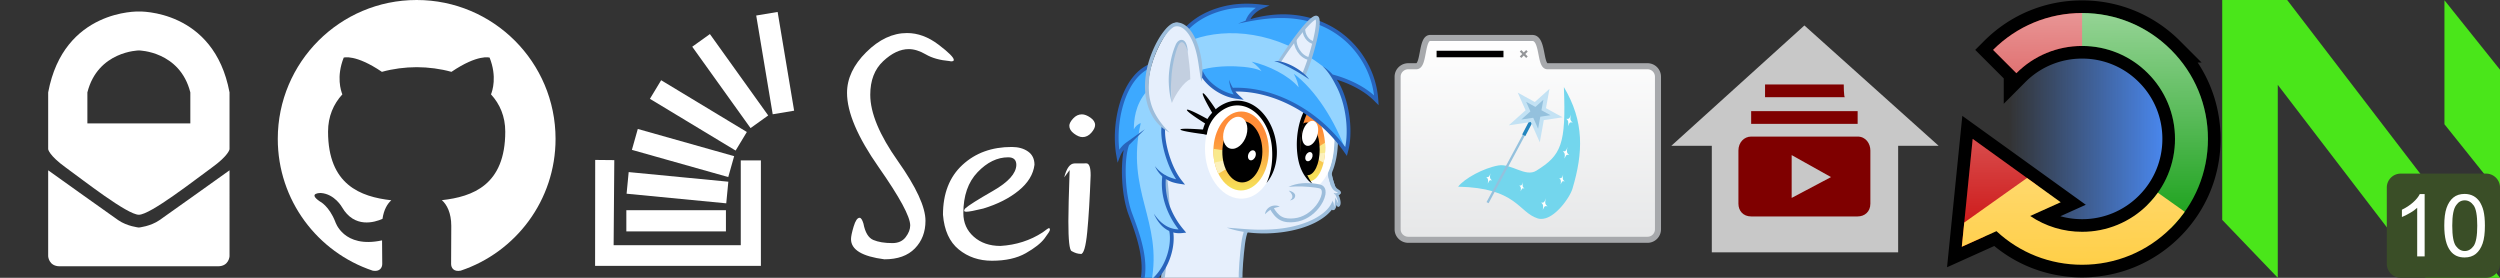 <svg viewBox="0 0 576 64" xmlns="http://www.w3.org/2000/svg" fill-rule="evenodd" clip-rule="evenodd" stroke-miterlimit="10"><rect x="0" y="0" width="576" height="64" fill="#333333" stroke="none"/><path d="M526.964 0H512v50.66L524.8 64V19.547L558.829 64H576L526.964 0zM576 16.056v28.572l-12.8-16V.056l12.8 16z" fill="#4ae61a"/><path d="M572.8 64h-19.68a3.21 3.21 0 01-3.2-3.2V43.2c0-1.76 1.44-3.2 3.2-3.2h19.68c1.76 0 3.2 1.44 3.2 3.2v17.6c0 1.76-1.44 3.2-3.2 3.2z" fill="#3a4e27" fill-rule="nonzero"/><path d="M558.68 59.08h-1.76v-11.2c-.44.4-.96.8-1.68 1.2-.68.4-1.32.72-1.84.92v-1.68c1-.48 1.84-1.04 2.56-1.68.72-.64 1.24-1.28 1.56-1.92h1.12v14.36h.04zm4.48-7.08c0-1.68.16-3.04.52-4.08s.88-1.84 1.56-2.4c.68-.56 1.56-.84 2.6-.84.76 0 1.44.16 2.04.48.6.32 1.04.76 1.44 1.32.36.6.68 1.28.88 2.12.2.84.32 1.96.32 3.4 0 1.68-.16 3.04-.52 4.08s-.88 1.84-1.56 2.4c-.68.56-1.56.84-2.6.84-1.4 0-2.48-.48-3.24-1.48-.96-1.2-1.44-3.16-1.44-5.84zm1.84 0c0 2.36.28 3.92.84 4.68.56.76 1.24 1.16 2.04 1.16s1.48-.4 2.04-1.16c.56-.8.84-2.36.84-4.68 0-2.36-.28-3.92-.84-4.68-.56-.76-1.24-1.16-2.04-1.16s-1.44.36-1.92 1.04c-.68.84-.96 2.44-.96 4.8z" fill="#fff" fill-rule="nonzero"/><circle cx=".5" r=".5" fill="url(#_Linear1)" transform="matrix(0 40.15 40.15 0 479.711 11.926)"/><path d="M500.218 11.494C494.74 6.016 487.458 3 479.712 3s-15.029 3.016-20.506 8.494l5.367 5.368a21.269 21.269 0 0115.139-6.27 21.267 21.267 0 0115.138 6.27A21.266 21.266 0 01501.12 32a21.264 21.264 0 01-6.27 15.138 21.266 21.266 0 01-15.138 6.27 21.256 21.256 0 01-11.962-3.648l7.028-3.164L454.509 32 452 56.852l7.987-3.596c5.379 5.001 12.34 7.744 19.725 7.744 7.746 0 15.028-3.017 20.506-8.494 5.478-5.478 8.494-12.76 8.494-20.506s-3.016-15.029-8.494-20.506z" fill="none" stroke="#000" stroke-width="5.82"/><clipPath id="a"><path d="M459.206 11.494l5.367 5.368a21.273 21.273 0 0115.139-6.271 21.272 21.272 0 0115.138 6.271A21.27 21.27 0 01501.12 32a21.268 21.268 0 01-6.27 15.138 21.271 21.271 0 01-15.138 6.27 21.253 21.253 0 01-11.962-3.648l7.027-3.164L454.509 32 452 56.852l7.986-3.596C465.367 58.257 472.327 61 479.712 61c7.746 0 15.028-3.016 20.506-8.494 5.478-5.477 8.493-12.76 8.493-20.506s-3.015-15.029-8.493-20.506S487.458 3 479.712 3c-7.747 0-15.029 3.017-20.506 8.494z" clip-rule="nonzero"/></clipPath><g clip-path="url(#a)"><path d="M512.101 64.39L479.201 32V-.39h32.901v64.78z" fill="#009600" fill-rule="nonzero"/><path d="M479.712-.39V32L447.321 64.39V-.391h32.391z" fill="#c80000" fill-rule="nonzero"/><path d="M527.115 65.655L479.712 32l-47.404 33.655h94.807z" fill="#ffce45" fill-rule="nonzero"/><path d="M.838.401L.726.285A.355.355 0 00.831.036a.311.311 0 00-.333-.323.293.293 0 00-.228.09C.204-.13.171-.086.171.008c0 .072-.006.116.034.173L.263.089l.28.38-.494.059.068-.161A.475.475 0 01.002.04a.516.516 0 01.495-.513.506.506 0 01.348.148c.09.089.151.232.152.36a.566.566 0 01-.159.366z" fill="url(#_Linear3)" fill-rule="nonzero" transform="scale(-60.814 60.814) rotate(-89.701 -3.449 4.497)"/></g><path d="M437.333 58.134V33.6h9.334L415.733 5.867 385.066 33.6h9.334v24.534h42.933z" fill="#c8c8c8" fill-rule="nonzero"/><path d="M421.866 40.8l-9.066-5.066V45.6l9.066-4.8zm9.067-6.133v12.267c0 1.866-1.334 2.932-2.933 2.932h-24.533c-1.868 0-2.934-1.333-2.934-2.932V34.667c0-1.867 1.333-3.2 2.934-3.2H428c1.866 0 2.933 1.6 2.933 3.2m-6.133-15.2h-18.133V22.4h18.399c-.266 0-.266-2.933-.266-2.933m3.2 9.066h-24.533V25.6H428v2.933z" fill="#7f0000" fill-rule="nonzero"/><path d="M0-.484c0-.044.14-.029.14-.068v-.04c0-.029.023-.053.052-.053h.756c.029 0 .052.024.052.053V.592a.052.052 0 01-.052.053H.192A.052.052 0 01.14.592V.097C.14.059 0 .077 0 .023v-.507z" fill="url(#_Linear4)" fill-rule="nonzero" stroke="#a7a9ac" stroke-width=".03" stroke-linejoin="round" stroke-miterlimit="2" transform="matrix(0 46.5 46.5 0 352.005 8.75)"/><path d="M330.99 12.445h15.41" fill="none" stroke="#000" stroke-width="1.5"/><path d="M350.337 11.709l1.472 1.472M351.81 11.71l-1.473 1.471" fill="none" stroke="#939598" stroke-width=".5"/><g><path d="M335.956 43.01c13.506.277 13.858 5.872 18.295 7.299 3.337 1.073 7.391-4.647 8.04-6.817 2.485-8.305 2.772-15.467-1.973-23.433.53 13.283-.616 15.707-6.363 19.279-2.485 1.544-5.809-1.725-8.69-1.223-3.455.6-7.871 3.006-9.309 4.896" fill="#73d6ed" fill-rule="nonzero"/><path d="M356.144 45.666c-.312 1.196-.688 1.025-1.062 1.003.452.423.561.684.371 1.688.362-.635.323-1.057 1.113-.796-.544-.485-.671-.649-.422-1.895zm-5.246-3.731c-.248.952-.547.815-.845.798.36.337.447.545.295 1.345.288-.507.258-.843.887-.635-.434-.386-.535-.517-.337-1.508zm9.259-1.754c-.269 1.028-.592.882-.913.862.388.365.482.589.318 1.452.312-.546.279-.91.958-.685-.468-.417-.577-.558-.363-1.629zm-16.756-.289c-.281 1.074-.618.921-.954.9.405.38.504.616.333 1.517.325-.571.291-.95 1-.716-.489-.435-.603-.582-.379-1.701zm17.741-6.048c-.312 1.196-.688 1.025-1.062 1.003.452.423.561.684.371 1.688.362-.636.323-1.057 1.113-.796-.544-.486-.671-.649-.422-1.895zm.799-7.474c-.312 1.196-.688 1.025-1.062 1.003.451.423.561.684.371 1.688.362-.636.323-1.058 1.113-.797-.544-.484-.671-.648-.422-1.894z" fill="#fffffe" fill-rule="nonzero"/><path d="M342.732 46.69l9.423-17.546" fill="none" stroke="#94c1dd" stroke-width=".54" stroke-miterlimit="4"/><path d="M351.072 31.163l1.707-3.28" fill="none" stroke="#2385be" stroke-width=".81" stroke-miterlimit="4"/><path d="M357 20.476l-9.376 8.396 12.398-1.843-10.332-5.686 5.078 11.445L357 20.476z" fill="#c3e2f4" fill-rule="nonzero"/><g><path d="M355.591 22.991l-5.082 4.551 6.721-.999-5.601-3.082 2.752 6.204 1.21-6.674z" fill="#94c1dd" fill-rule="nonzero"/></g></g><g><path d="M267.762 65.284c.263-1.804.429-3.649.675-5.516l2.722-9.065 12.657-.404 3.356 2.783c-.684 1.381-.921 4.264-1.203 7.568-.117 1.37-.157 2.866-.149 4.407" fill="#e6effc" fill-rule="nonzero" stroke="#9cbddb" stroke-width=".87" stroke-miterlimit="4"/><path d="M268.629 58.903c.739-6.145 1.188-11.937-1.281-25.222-2.048-11.019 7.718-20.852 18.9-21.596 11.183-.743 21.449 7.695 21.596 18.901.147 11.253-4.621 13.538-10.921 15.816" fill="#e6effc" fill-rule="nonzero"/><path d="M267.996 59.744c.596-4.608.848-9.23.517-13.854a87.276 87.276 0 00-.735-6.909 114.054 114.054 0 00-.544-3.435c-.189-1.134-.443-2.283-.535-3.489-.434-4.798 1.475-9.608 4.646-13.126 3.168-3.548 7.51-6.008 12.173-6.919 4.665-.944 9.63-.217 13.854 1.961 4.222 2.168 7.735 5.795 9.53 10.23.917 2.2 1.355 4.592 1.381 6.968.021 2.347-.139 4.74-.842 7.038-.658 2.297-2.076 4.456-4.058 5.823-1.966 1.388-4.222 2.144-6.46 2.771 2.119-.963 4.285-1.878 6.058-3.3 1.781-1.412 3.002-3.372 3.625-5.546.638-2.172.806-4.484.799-6.779-.015-2.276-.438-4.546-1.311-6.647-1.709-4.225-5.071-7.702-9.12-9.78-4.054-2.09-8.813-2.788-13.287-1.883-4.474.873-8.657 3.243-11.69 6.643-3.038 3.375-4.839 7.937-4.428 12.476.083 1.118.33 2.25.526 3.41.2 1.151.381 2.305.547 3.461.336 2.313.59 4.64.742 6.977.336 4.671.078 9.39-.522 14.013l-.866-.104z" fill="#9cbddb" fill-rule="nonzero"/><path d="M306.128 38.962c-.227 3.715 1.964 4.534 1.935 5.852-.123 5.366-11.359 10.614-25.398 7.639" fill="#e6effc" fill-rule="nonzero"/><path d="M306.95 39.585c-.106.338-.131.482-.047.83.068.339.152.676.243 1.012.187.673.424 1.334.642 2.036.107.351.208.716.266 1.108.069.4.029.817-.022 1.199-.127.782-.454 1.508-.879 2.142-.861 1.275-2.075 2.198-3.339 2.944-1.272.747-2.641 1.286-4.032 1.717-2.793.838-5.701 1.2-8.595 1.211-2.89-.021-5.798-.369-8.522-1.331 2.876.196 5.683.525 8.517.46 2.823-.035 5.657-.352 8.346-1.175 1.338-.415 2.651-.932 3.847-1.635 1.189-.7 2.306-1.567 3.053-2.677.37-.552.639-1.161.742-1.795.125-.643-.006-1.23-.216-1.913-.206-.664-.452-1.352-.649-2.057a15.987 15.987 0 01-.257-1.074 2.207 2.207 0 01-.064-.648c.018-.239.077-.442.138-.629l.828.275z" fill="#9cbddb" fill-rule="nonzero"/><clipPath id="b"><path d="M303.921 23.589c-2.358-.143-3.971 3.475-4.3 8.903-.328 5.427 1.485 10.068 3.843 10.21a2 2 0 00.457-.027c.459-.458.898-.977 1.293-1.567.282-.425.543-.884.773-1.377a12.03 12.03 0 00.61-1.569c.344-1.103.585-2.31.719-3.589.137-1.278.184-2.626.149-4.017a17.503 17.503 0 00-.656-4.204c-.1-.357-.212-.712-.337-1.066-.753-1.032-1.654-1.643-2.551-1.697" clip-rule="nonzero"/></clipPath><g clip-path="url(#b)"><path d="M308.26 33.174c-.327 5.427-2.506 9.71-4.865 9.568-2.36-.142-4.17-4.784-3.843-10.21.33-5.429 1.94-9.046 4.3-8.903 2.36.143 4.736 4.116 4.408 9.545" fill="#fff" fill-rule="nonzero"/><clipPath id="c"><path d="M305.335 33.995c.03 4.372-1.663 7.853-3.783 7.775-2.119-.079-3.863-3.685-3.893-8.056-.03-4.372 1.663-7.852 3.782-7.775 2.121.079 3.864 3.686 3.894 8.056z" clip-rule="nonzero"/></clipPath><g clip-path="url(#c)"><path d="M.445-.267c-.304-.013-.549.096-.549.243s.246.278.549.291C.748.28.994.171.994.024S.748-.254.445-.267z" fill="url(#_Linear7)" fill-rule="nonzero" transform="scale(14.4 -14.4) rotate(87.903 11.91 9.452)"/><path d="M301.182 35.435l4.88-3.036-.319 3.317-4.561-.281z" fill="#f9e98c" fill-rule="nonzero"/><path d="M301.525 35.541l4.66-.407-.545 2.757-4.115-2.35z" fill="#fcf1bd" fill-rule="nonzero"/></g><path d="M304.058 34.402c.02 3.357-1.255 6.03-2.852 5.971-1.596-.06-2.908-2.829-2.93-6.186-.023-3.357 1.256-6.03 2.85-5.97 1.597.06 2.91 2.83 2.932 6.185" fill-rule="nonzero"/><path d="M301.002 33.563c-.918-.296-1.282-1.807-.819-3.374.465-1.568 1.586-2.597 2.502-2.301.917.297 1.283 1.807.818 3.375-.465 1.566-1.585 2.597-2.501 2.3" fill="#fff" fill-rule="nonzero"/><g><path d="M301.074 37.087c-.378-.202-.461-.811-.186-1.36.276-.549.806-.83 1.184-.629.378.202.461.811.186 1.36-.276.55-.806.83-1.184.629" fill="#fff" fill-rule="nonzero"/></g></g><path d="M302.373 42.342a5.506 5.506 0 01-1.391-1.32 8.355 8.355 0 01-1.015-1.65c-.578-1.165-.871-2.443-1.034-3.716a19.3 19.3 0 01.575-7.624c.369-1.231.836-2.456 1.657-3.533.411-.525.935-1.053 1.687-1.28.747-.228 1.571-.012 2.151.396 1.178.84 1.772 2.09 2.218 3.296.436 1.225.676 2.493.83 3.759l-.867.102c-.148-1.22-.379-2.43-.786-3.568-.4-1.12-.987-2.24-1.882-2.864-.444-.304-.952-.422-1.422-.282-.465.133-.89.522-1.241.976-.706.922-1.162 2.079-1.506 3.24a18.454 18.454 0 00-.549 7.27c.333 2.428 1.116 4.727 2.575 6.798M278.059 31.004s-6.172-.75-6.085-1.168c.087-.42 5.763.058 5.763.058l.322 1.11zM278.116 28.733s-4.906-3.023-4.648-3.432c.256-.408 5.168 2.365 5.168 2.365l-.52 1.067zM279.502 26.348s-2.751-4.594-2.358-4.858c.391-.265 3.276 4.158 3.276 4.158l-.918.7z" fill-rule="nonzero"/><path d="M293.626 34.215c.404 6.081-2.842 11.251-7.25 11.543-4.408.294-8.311-4.4-8.716-10.481-.403-6.083 2.843-11.252 7.251-11.545 4.407-.293 8.31 4.4 8.715 10.483" fill="#fff" fill-rule="nonzero"/><g><clipPath id="d"><path d="M292.361 34.821c.029-5.02-2.816-9.112-6.349-9.132-3.532-.02-6.424 4.039-6.452 9.059-.029 5.02 2.816 9.112 6.349 9.132 3.532.02 6.424-4.039 6.452-9.059z"/></clipPath><g clip-path="url(#d)"><ellipse cx=".485" rx=".525" ry=".369" fill="url(#_Linear9)" transform="scale(17.337 -17.337) rotate(89.673 9.498 7.047)"/><path d="M278.195 37.186l10.132-1.758-8.515 5.143-1.617-3.385z" fill="#fcf1bd" fill-rule="nonzero"/><path d="M278.273 34.121l10.203 1.434-10.121 2.217-.082-3.65z" fill="#f9e98c" fill-rule="nonzero"/></g><path d="M290.85 34.998c-.04 3.902-2.135 7.051-4.681 7.033-2.547-.018-4.58-3.196-4.542-7.098.04-3.902 2.134-7.051 4.681-7.033 2.547.018 4.579 3.196 4.541 7.098" fill-rule="nonzero"/><path d="M285.65 26.946c1.43.295 2.115 2.171 1.534 4.19-.582 2.018-2.21 3.414-3.637 3.119-1.428-.296-2.115-2.172-1.534-4.19.58-2.019 2.21-3.416 3.638-3.12" fill="#fff" fill-rule="nonzero"/><g><path d="M288.788 34.643c.464.102.68.698.485 1.327-.194.633-.727 1.06-1.19.957-.464-.102-.68-.698-.486-1.328.195-.632.728-1.06 1.191-.956" fill="#fff" fill-rule="nonzero"/></g></g><g><path d="M277.523 30.932c-.234-.38-.544-.847-.324-1.193.084-.376.23-.732.362-1.091a9.574 9.574 0 011.138-1.98c.92-1.207 2.113-2.222 3.524-2.844a6.836 6.836 0 014.557-.416c1.512.386 2.842 1.26 3.891 2.347 2.109 2.196 3.207 5.148 3.47 8.095.272 2.928-.439 6.078-2.336 8.308 1.214-2.634 1.469-5.456 1.249-8.212-.24-2.74-1.276-5.471-3.166-7.431-.938-.972-2.1-1.725-3.378-2.05a5.739 5.739 0 00-3.844.356c-2.423 1.09-4.3 3.529-4.601 6.17l-.542-.06z" fill-rule="nonzero"/></g><g><path d="M306.718 42.406c.58.508 1.943 1.99 1.973 2.12.091.41-.457.395-.593.412-.135.02.195.88.328 1.372.134.493.307 1.037.033 1.037-.273 0-.241-.193-.421-.436s-.145.282-.28.583c-.135.301-.359 1.045-.541.774-.182-.27.243-1.555-.393-2.206-.635-.65-.106-3.656-.106-3.656" fill="#e6effc" fill-rule="nonzero"/><path d="M307.291 44.455c.285.098.498.094.72.036.109-.023.217-.066.308-.12a.35.35 0 00.1-.079s.013-.014-.006.001c-.005.01-.025.008-.047.112-.001.093-.012.022-.01.04a9.032 9.032 0 00-.544-.285 2.337 2.337 0 01-.739-.599 2.644 2.644 0 01-.438-.827l-.26-.78c-.163-.529-.316-1.066-.39-1.655l.868-.1c.059.484.199.991.355 1.493l.252.757c.093.255.142.44.268.623.121.176.272.325.467.47l.334.226c.118.09.296.198.392.456.014.083.032.077.027.236-.024.14-.067.165-.094.2-.037.043-.051.047-.079.068a.911.911 0 01-.251.122 1.59 1.59 0 01-.474.075c-.314.005-.671-.17-.759-.47" fill="#9cbddb" fill-rule="nonzero"/><path d="M308.246 44.553c.314.647.568 1.302.63 2.068.003.197.001.4-.079.622a.903.903 0 01-.207.314l-.035.035c.016 0-.142.095-.219.076a.366.366 0 01-.169-.062l-.059-.055c-.06-.068-.081-.112-.107-.16-.171-.345-.261-.68-.384-.967l.412-.08v.002c-.034.348-.062.699-.133 1.06a2.45 2.45 0 01-.166.549c-.077.175-.254.41-.511.46-.059-.016-.126.099-.342-.097-.096-.23-.011-.235-.012-.3l.112-.246c.07-.153.125-.306.158-.468a1.592 1.592 0 00-.137-.99c.213.276.352.633.355 1.008.004.186-.022.374-.062.552l-.055.25c-.018.017.028.104-.023-.046-.155-.126-.117-.046-.096-.076.177-.024.299-.362.356-.68.062-.325.089-.67.122-1.016v-.001l.041-.796.371.717c.17.33.289.65.444.908a.352.352 0 00.038.05l-.013-.01a.171.171 0 00-.109-.038c-.059-.028-.191.068-.163.05l.009-.013c.026-.025.044-.07.063-.115a1.11 1.11 0 00.019-.394c-.082-.597-.352-1.235-.632-1.812l.583-.3z" fill="#9cbddb" fill-rule="nonzero"/></g><g><path d="M296.875 43.051c3.074-.896 6.8-.247 7.358-.052 2.277.797-.854 7.147-5.9 7.719-2.388.27-3.915-.214-5.32-2.707l3.862-4.96z" fill="#e6effc" fill-rule="nonzero"/><path d="M296.874 43.052c1.962-.944 4.235-1.014 6.364-.708.271.037.537.088.815.15.261.05.663.193.917.475.528.596.487 1.315.401 1.879-.224 1.16-.791 2.142-1.466 3.02-1.357 1.73-3.359 3.07-5.628 3.294-1.07.117-2.283.108-3.347-.464-1.064-.566-1.755-1.532-2.297-2.473l.76-.43c.502.878 1.117 1.697 1.947 2.132.822.446 1.834.479 2.846.367 1.984-.191 3.792-1.385 5.032-2.963.613-.79 1.119-1.704 1.293-2.632.082-.452.04-.921-.177-1.126-.15-.2-.729-.263-1.227-.348-2.049-.275-4.104-.36-6.233-.173" fill="#9cbddb" fill-rule="nonzero"/><path d="M294.843 47.597c-.703.186-1.31.313-1.849.594-.547.263-1 .664-1.533 1.162.058-.728.557-1.407 1.24-1.748.687-.337 1.496-.337 2.142-.008M296.915 43.942c.281.017.533.107.785.24.25.131.532.316.667.657.133.344-.059.822-.358 1.023a1.577 1.577 0 01-.819.303c.188-.127.365-.282.472-.484a.89.89 0 00.062-.662c-.132-.44-.463-.789-.809-1.077" fill="#9cbddb" fill-rule="nonzero"/></g><g><path d="M262.64 66.34c2.623-1.256 4.488-2.525 4.517-5.724.028-3.197-2.872-38.232-2.872-38.232l.435-6.622c-4.236.377-8.527 10.789-6.966 19.888 1.132-1.986 1.759-2.286 1.759-2.286-.553 4.574-.822 11.995 2.005 18.498 2.299 5.287 2.265 12.366 1.122 14.479" fill="#3da9ff" fill-rule="nonzero"/><path d="M264.292 20.937c-2.878 3.27-3.013 6.876-3.063 8.863.35-.72 1.047-1.277 1.6-1.437-3.6 15.774 5.142 22.406 2.434 36.72 3.692-3.067 4.986-7.351 4.528-12.112 1.485.312 2.644.28 2.644.28-3.179-3.964-4.45-8.64-4.15-12.48 0 0 2.095.859 3.706 1.165-3.013-4.796-3.647-7.065-4.004-11.401l-3.695-9.598z" fill="#94d4ff" fill-rule="nonzero"/><path d="M268.474 29.259c-.112 1.054-.019 2.169.152 3.26.175 1.094.439 2.178.768 3.24.671 2.112 1.574 4.198 2.935 5.9l.702.879-1.097-.17h-.001a10.897 10.897 0 01-1.831-.403 7.041 7.041 0 01-1.688-.851c-1.05-.707-1.832-1.741-2.318-2.841a8.246 8.246 0 002.681 2.24c1.022.51 2.126.825 3.27.99h.001l-.395.708c-1.474-1.85-2.393-4.003-3.092-6.192a24.23 24.23 0 01-.797-3.364c-.176-1.143-.283-2.305-.155-3.506l.865.11z" fill="#2864bc" fill-rule="nonzero"/><path d="M268.691 40.491c-.636 4.467 1.15 9.07 4.07 12.473h.001l.53.631-.806.09c-.725.081-1.479.07-2.193-.13a5.846 5.846 0 01-1.954-.969c-.583-.428-1.058-.97-1.47-1.535a9.48 9.48 0 01-1.019-1.813c.393.566.815 1.107 1.285 1.59a7.7 7.7 0 001.561 1.226 5.98 5.98 0 003.686.764l-.276.722a18.87 18.87 0 01-3.537-6.127c-.777-2.24-1.078-4.674-.741-7.048l.863.126z" fill="#2864bc" fill-rule="nonzero"/><path d="M269.791 52.97c.942 4.34-1.624 11.615-7.151 13.37 2.265-5.547-.678-12.9-2.238-17.11-1.741-4.7-1.93-12.752-.636-16.056a6.017 6.017 0 00-2.114 2.717c-1.319-7.262.969-17.851 7.192-20.65" fill="none" stroke="#2864bc" stroke-width=".87" stroke-miterlimit="20"/></g><g><path d="M276.753 16.837c1.728 3.763 6.576 5.178 8.147 5.295-.524-.718-.912-1.494-.912-1.494 8.301-.58 19.965 4.916 26.148 14.26 2.343-5.26-1.304-15.569-2.885-17.222 2.75.626 7.527 3.025 10.014 5.37-.773-8.303-5.41-14.106-12.924-17.75-6.495-2.917-15.345-.916-16.884-.605.788-1.963 3.339-3.175 3.339-3.175-8.194-1.61-15.15 2.67-17.418 5.126" fill="#3da9ff" fill-rule="nonzero"/><path d="M275.014 9.051c7.679-2.679 19.058-1.99 29.687 6.174 6.326 4.948 6.959 16.433 5.435 19.673-2.545-7.064-7.061-14.184-12.036-17.908.747 1.41.938 2.262 1.113 3.135-2.346-2.783-7.001-5.053-10.842-5.925 1.397 1.008 1.863 1.63 2.289 2.211-1.823-1.203-9.658-1.746-14.235-.194" fill="#94d4ff" fill-rule="nonzero"/><path d="M286.985 4.776c.44-1.242 1.313-2.253 2.371-2.972-2.617-.21-5.266-.04-7.79.658-2.95.804-5.792 2.264-7.867 4.477l-.645-.588c2.238-2.384 5.204-3.887 8.283-4.731 3.096-.856 6.354-.948 9.512-.537l1.666.18-1.551.656a6.27 6.27 0 00-1.931 1.27 5.168 5.168 0 00-.73.884c-.079.11-.138.23-.205.345a27.123 27.123 0 017.601-1.12c3.595.02 7.216.819 10.436 2.471 3.225 1.638 6 4.14 7.982 7.163 1.999 3.01 3.221 6.538 3.443 10.16l.071 1.139-.822-.814c-1.315-1.37-2.915-2.467-4.617-3.352a24.737 24.737 0 00-2.635-1.173 27.533 27.533 0 00-1.56-.54c.171.244.332.494.484.75.883 1.606 1.504 3.333 1.935 5.096.428 1.765.668 3.571.721 5.386.041 1.814-.067 3.642-.585 5.444l-.235.894-.54-.777a34.13 34.13 0 00-11.199-10.222c-4.242-2.387-9.07-3.886-13.93-3.834.283.349.595.67.922.976l.992.929-1.355-.19c-1.864-.202-3.639-.903-5.181-1.927a11.893 11.893 0 01-2.125-1.794c-.633-.684-1.196-1.451-1.577-2.35l.809-.327c.661 1.513 1.957 2.791 3.376 3.745a11.134 11.134 0 003.746 1.614 7.01 7.01 0 01-.564-1.109 8.022 8.022 0 01-.507-2.265c.245.645.509 1.273.86 1.839 5.262-.186 10.437 1.388 14.962 3.933a34.998 34.998 0 0110.934 9.71c.287-1.378.36-2.832.325-4.265a25.214 25.214 0 00-.697-5.204c-.415-1.7-1.014-3.358-1.851-4.88-.785-1.542-1.714-3.051-3.015-4.299.857.53 1.648 1.188 2.342 1.943a27.472 27.472 0 015.55 2.122c1.42.738 2.782 1.622 3.989 2.698a19.996 19.996 0 00-3.195-8.575 20.069 20.069 0 00-7.651-6.867c-3.088-1.587-6.567-2.349-10.047-2.382-3.494-.079-6.961.534-10.433 1.281a26.576 26.576 0 011.728-.669z" fill="#2864bc" fill-rule="nonzero"/></g><g><clipPath id="e"><path d="M293.868 14.108c1.558-3.53 7.539-11.554 9.776-10.792 2.238.762-1.114 12.703-2.242 14.719 0 0-4.147-3.323-7.534-3.927" clip-rule="nonzero"/></clipPath><g clip-path="url(#e)"><path d="M293.747 17.277c-.059 3.824 4.185 4.134 4.738 3.442 2.775-3.472 6.154-16.064 4.863-16.646-1.056-.476-5.78 5.686-8.912 10.695" fill="#e6effc" fill-rule="nonzero"/><path d="M293.747 17.277c.238 1.647 1.295 2.89 2.766 3.208.355.08.725.134 1.076.11.172-.01.345-.04.469-.087a.41.41 0 00.1-.051 3.15 3.15 0 00.154-.2c.451-.618.828-1.321 1.172-2.035 1.326-2.897 2.318-5.985 3.074-9.096.183-.78.348-1.564.472-2.347.113-.762.232-1.62.116-2.242-.014-.062-.043-.12-.037-.108.005.029.131.07.099.059a1.09 1.09 0 00-.337.166c-.292.194-.582.462-.864.729a24.782 24.782 0 00-1.611 1.756 70.384 70.384 0 00-5.664 7.814l-.591-.37c1.75-2.74 3.552-5.442 5.613-7.98a25.11 25.11 0 011.646-1.841c.301-.293.608-.578.989-.836.201-.121.391-.263.764-.31.165-.036.512.074.638.268.131.173.165.313.203.445.168.979.005 1.754-.101 2.585a32.671 32.671 0 01-.486 2.412c-.777 3.172-1.75 6.29-3.175 9.257-.361.74-.746 1.473-1.247 2.166-.072.096-.107.152-.219.278a1.036 1.036 0 01-.415.259 2.474 2.474 0 01-.719.13 3.985 3.985 0 01-1.325-.165c-.842-.248-1.649-.748-2.139-1.503-.494-.751-.592-1.673-.421-2.471" fill="#9cbddb" fill-rule="nonzero"/><path d="M300.386 6.338c-.142 1.637.958 3.378 2.512 3.525m-4.486-.911c-.142 1.637 1.065 4.104 3.269 4.583" fill="none" stroke="#9cbddb" stroke-width=".66" stroke-miterlimit="4"/></g><g><path d="M301.632 18.293a38.224 38.224 0 00-3.894-2.396 33.41 33.41 0 00-2.025-1.027c-.692-.306-1.381-.616-2.139-.795.782-.071 1.577.09 2.319.33.749.236 1.462.562 2.151.93 1.356.755 2.663 1.687 3.588 2.957" fill="#2864bc" fill-rule="nonzero"/></g></g><g><path d="M276.804 18.727c.663-10.738-5.166-15.093-6.759-12.978-5.517 7.33-8.769 18.44-.602 24.84 0 0 2.425-7.852 7.361-11.862" fill="#e6effc" fill-rule="nonzero"/><path d="M270.02 23.717c-.457-3.578-.308-11.189.941-12.965 1.249-1.778 2.247-1.717 2.717 1.362.17 1.216.572 4.25.571 6.155-1.458.544-3.458 3.497-4.229 5.448" fill="#c3cfe0" fill-rule="nonzero"/><path d="M269.479 30.547c-1.644-.88-3.113-2.226-4.033-3.915-.934-1.678-1.449-3.57-1.592-5.467-.282-3.816.735-7.592 2.413-10.957.428-.843.907-1.661 1.457-2.44.561-.772 1.151-1.53 1.995-2.133.947-.692 2.218-.517 3.09.023.893.542 1.525 1.337 2.026 2.16.997 1.667 1.526 3.515 1.883 5.362.359 1.848.455 3.75.089 5.607-.393-1.848-.572-3.658-.902-5.453-.345-1.781-.882-3.55-1.802-5.067-.458-.752-1.039-1.434-1.738-1.858a2.283 2.283 0 00-1.107-.35 2.025 2.025 0 00-.564.056 1.569 1.569 0 00-.484.24c-.67.475-1.254 1.193-1.774 1.918a18.86 18.86 0 00-1.391 2.33c-1.622 3.239-2.581 6.893-2.339 10.498.124 1.796.601 3.564 1.458 5.136.858 1.57 1.971 3.003 3.315 4.31" fill="#9cbddb" fill-rule="nonzero"/><path d="M270.023 23.727c-.476-1.45-.663-2.987-.732-4.517-.078-1.535.086-3.07.335-4.587.272-1.524.667-2.984 1.312-4.456.204-.366.468-.759.98-.939a.959.959 0 01.792.095c.22.137.357.325.465.508.396.747.449 1.522.505 2.28-.179-.729-.402-1.49-.835-2.05-.22-.282-.503-.413-.738-.3-.251.108-.466.397-.625.693-.567 1.333-.931 2.83-1.198 4.29-.298 1.471-.38 2.97-.47 4.467-.085 1.504.049 3.001.209 4.516" fill="#9cbddb" fill-rule="nonzero"/></g></g><g><path d="M247.252 27.3c.586-.636 1.258-.954 2.017-.954.586 0 1.24.251 1.961.751.721.502 1.082 1.07 1.082 1.705 0 .538-.294 1.137-.88 1.797-.587.66-1.26.99-2.017.99-.586 0-1.241-.269-1.961-.807-.722-.537-1.082-1.136-1.082-1.796 0-.489.294-1.05.88-1.687m-2.053 13.565c.537-2.126 1.325-3.195 2.365-3.208 1.038-.012 1.948-.018 2.731-.018.66 0 .99.916.99 2.75-.196 5.353-.458 9.715-.788 13.088-.33 3.373-.825 5.06-1.485 5.06V58.5c-.66 0-1.369-.22-2.127-.659-.489-.245-.733-2.518-.733-6.82 0-2.249.098-6.196.293-11.843l-1.246 1.687zm-16.388 3.1c3.519-2.018 5.303-4.003 5.353-5.959 0-1.173-.624-1.76-1.87-1.76-2.518 0-4.871 1.142-7.058 3.428-2.188 2.286-3.281 5.432-3.281 9.441 0 2.2.8 4.01 2.401 5.426 1.601 1.418 3.648 2.126 6.141 2.126 3.617-.22 6.856-1.259 9.716-3.117.855-.66 1.344-.989 1.466-.989.147 0 .22.134.22.403 0 .22-.416.88-1.246 1.98-.832 1.1-2.268 2.231-4.308 3.391-2.041 1.161-4.638 1.742-7.791 1.742-2.982 0-5.536-.867-7.662-2.604-2.127-1.735-3.337-4.399-3.63-7.992 0-4.889 1.49-8.713 4.473-11.475 2.981-2.762 6.77-4.143 11.365-4.143 1.515 0 2.768.348 3.758 1.045.99.696 1.485 1.717 1.485 3.061-.269 2.2-1.479 4.18-3.63 5.94-2.151 1.76-4.876 3.141-8.175 4.142-2.005.49-3.3.734-3.887.734-.342 0-.513-.086-.513-.257 0-.122.085-.294.257-.514.757-.683 2.896-2.034 6.416-4.05m-15.49-31.42c-1.406-.819-2.72-1.229-3.942-1.229-1.955 0-3.922.93-5.902 2.787-1.98 1.857-2.97 4.436-2.97 7.736 0 4.18 2.12 9.27 6.361 15.27 4.24 6 6.361 10.59 6.361 13.767 0 2.566-.813 4.686-2.438 6.36-1.626 1.675-3.966 2.512-7.021 2.512-5.133-.66-7.699-2.212-7.699-4.656 0-.587.202-1.552.605-2.897.403-1.344.861-2.017 1.375-2.017.317 0 .61.441.88 1.321.39 2.052 1.154 3.317 2.291 3.794 1.136.476 2.596.716 4.381.716 1.344 0 2.365-.459 3.062-1.375.696-.917 1.045-1.816 1.045-2.696 0-2.028-2.427-6.508-7.278-13.436-4.852-6.93-7.278-12.63-7.278-17.103 0-3.324 1.479-6.453 4.436-9.386 2.957-2.933 6.086-4.4 9.386-4.4 2.493 0 4.913.893 7.259 2.677 2.347 1.784 3.52 2.957 3.52 3.52 0 .22-.208.33-.623.33-.123 0-.257-.025-.403-.074-2.2-.196-4.003-.703-5.408-1.522" fill="#fff" fill-rule="nonzero"/></g><g><path d="M31.992 52.424s-2.684-.263-4.785-1.722C25.106 49.244 11.1 39.236 11.1 39.236v19.81s.119 2.306 2.658 2.306h36.468c2.539 0 2.658-2.305 2.658-2.305V39.236S38.878 49.244 36.777 50.702c-2.101 1.459-4.785 1.722-4.785 1.722m0-49.773S14.672 2.08 11.1 21.294v13.085s.148 1.4 4.087 4.245c3.938 2.845 14.136 10.854 16.805 10.854 2.669 0 12.867-8.01 16.805-10.854 3.939-2.845 4.087-4.245 4.087-4.245V21.294C49.31 2.082 31.992 2.65 31.992 2.65m11.86 25.776h-23.72v-7.133c2.407-9.541 11.86-9.672 11.86-9.672s9.453.13 11.86 9.672v7.133z" fill="#fff" fill-rule="nonzero"/></g><g><path d="M179.167 2.751l3.801 22.751-4.935.825-3.802-22.751 4.936-.825zm-15.606 5.098L176.995 26.6l-4.068 2.914-13.434-18.751 4.068-2.914zm-11.232 10.634l19.745 11.926-2.587 4.283-19.745-11.925 2.587-4.284zm-5.381 11.229l22.2 6.266-1.359 4.816-22.2-6.266 1.359-4.816zm-2.1 9.936l22.96 2.216-.481 4.982-22.96-2.216.481-4.982zm-.538 8.786h22.945v4.883H144.31v-4.883zm-7.177-11.586l4.401.043-.154 19.598h29.292V36.962h4.638v24.287h-38.201l.024-24.401z" fill="#fff" fill-rule="nonzero"/></g><g><path d="M95.998 0C78.329 0 64 14.327 64 32.002c0 14.137 9.168 26.131 21.885 30.362 1.6.294 2.184-.694 2.184-1.542 0-.759-.028-2.772-.043-5.442-8.902 1.933-10.779-4.29-10.779-4.29-1.456-3.696-3.554-4.681-3.554-4.681-2.905-1.985.221-1.945.221-1.945 3.21.226 4.901 3.298 4.901 3.298 2.854 4.889 7.489 3.477 9.313 2.659.29-2.068 1.117-3.479 2.031-4.278-7.105-.808-14.576-3.553-14.576-15.816 0-3.493 1.247-6.35 3.294-8.587-.329-.809-1.427-4.063.314-8.469 0 0 2.686-.86 8.8 3.281 2.552-.71 5.289-1.065 8.011-1.077 2.717.012 5.455.367 8.011 1.077 6.11-4.141 8.791-3.281 8.791-3.281 1.746 4.406.648 7.66.319 8.469 2.05 2.237 3.289 5.094 3.289 8.587 0 12.293-7.482 14.998-14.611 15.79 1.149.988 2.173 2.942 2.173 5.927 0 4.277-.039 7.728-.039 8.778 0 .856.576 1.852 2.2 1.539C118.839 58.121 128 46.135 128 32.002 128 14.327 113.671 0 95.998 0" fill="#fff"/></g><defs><linearGradient id="_Linear1" x1="0" y1="0" x2="1" y2="0" gradientUnits="userSpaceOnUse" gradientTransform="matrix(0 1 1 0 .5 -.5)"><stop offset="0" stop-color="#4a8af4" stop-opacity="0"/><stop offset=".08" stop-color="#4a8af4" stop-opacity="0"/><stop offset="1" stop-color="#4a8af4"/></linearGradient><linearGradient id="_Linear3" x1="0" y1="0" x2="1" y2="0" gradientUnits="userSpaceOnUse" gradientTransform="matrix(1 0 0 -1 0 .037)"><stop offset="0" stop-color="#fff" stop-opacity="0"/><stop offset="1" stop-color="#fff" stop-opacity=".6"/></linearGradient><linearGradient id="_Linear4" x1="0" y1="0" x2="1" y2="0" gradientUnits="userSpaceOnUse" gradientTransform="matrix(1 0 0 -1 0 0)"><stop offset="0" stop-color="#fff"/><stop offset="1" stop-color="#e6e7e8"/></linearGradient><linearGradient id="_Linear7" x1="0" y1="0" x2="1" y2="0" gradientUnits="userSpaceOnUse" gradientTransform="scale(1 -1) rotate(-2.027 .444 0)"><stop offset="0" stop-color="#f6df58"/><stop offset=".7" stop-color="#ff8d38"/><stop offset="1" stop-color="#ff8d38"/></linearGradient><linearGradient id="_Linear9" x1="0" y1="0" x2="1" y2="0" gradientUnits="userSpaceOnUse" gradientTransform="scale(1 -1) rotate(-.892 .482 0)"><stop offset="0" stop-color="#f6df58"/><stop offset=".7" stop-color="#ff8d38"/><stop offset="1" stop-color="#ff8d38"/></linearGradient></defs></svg>